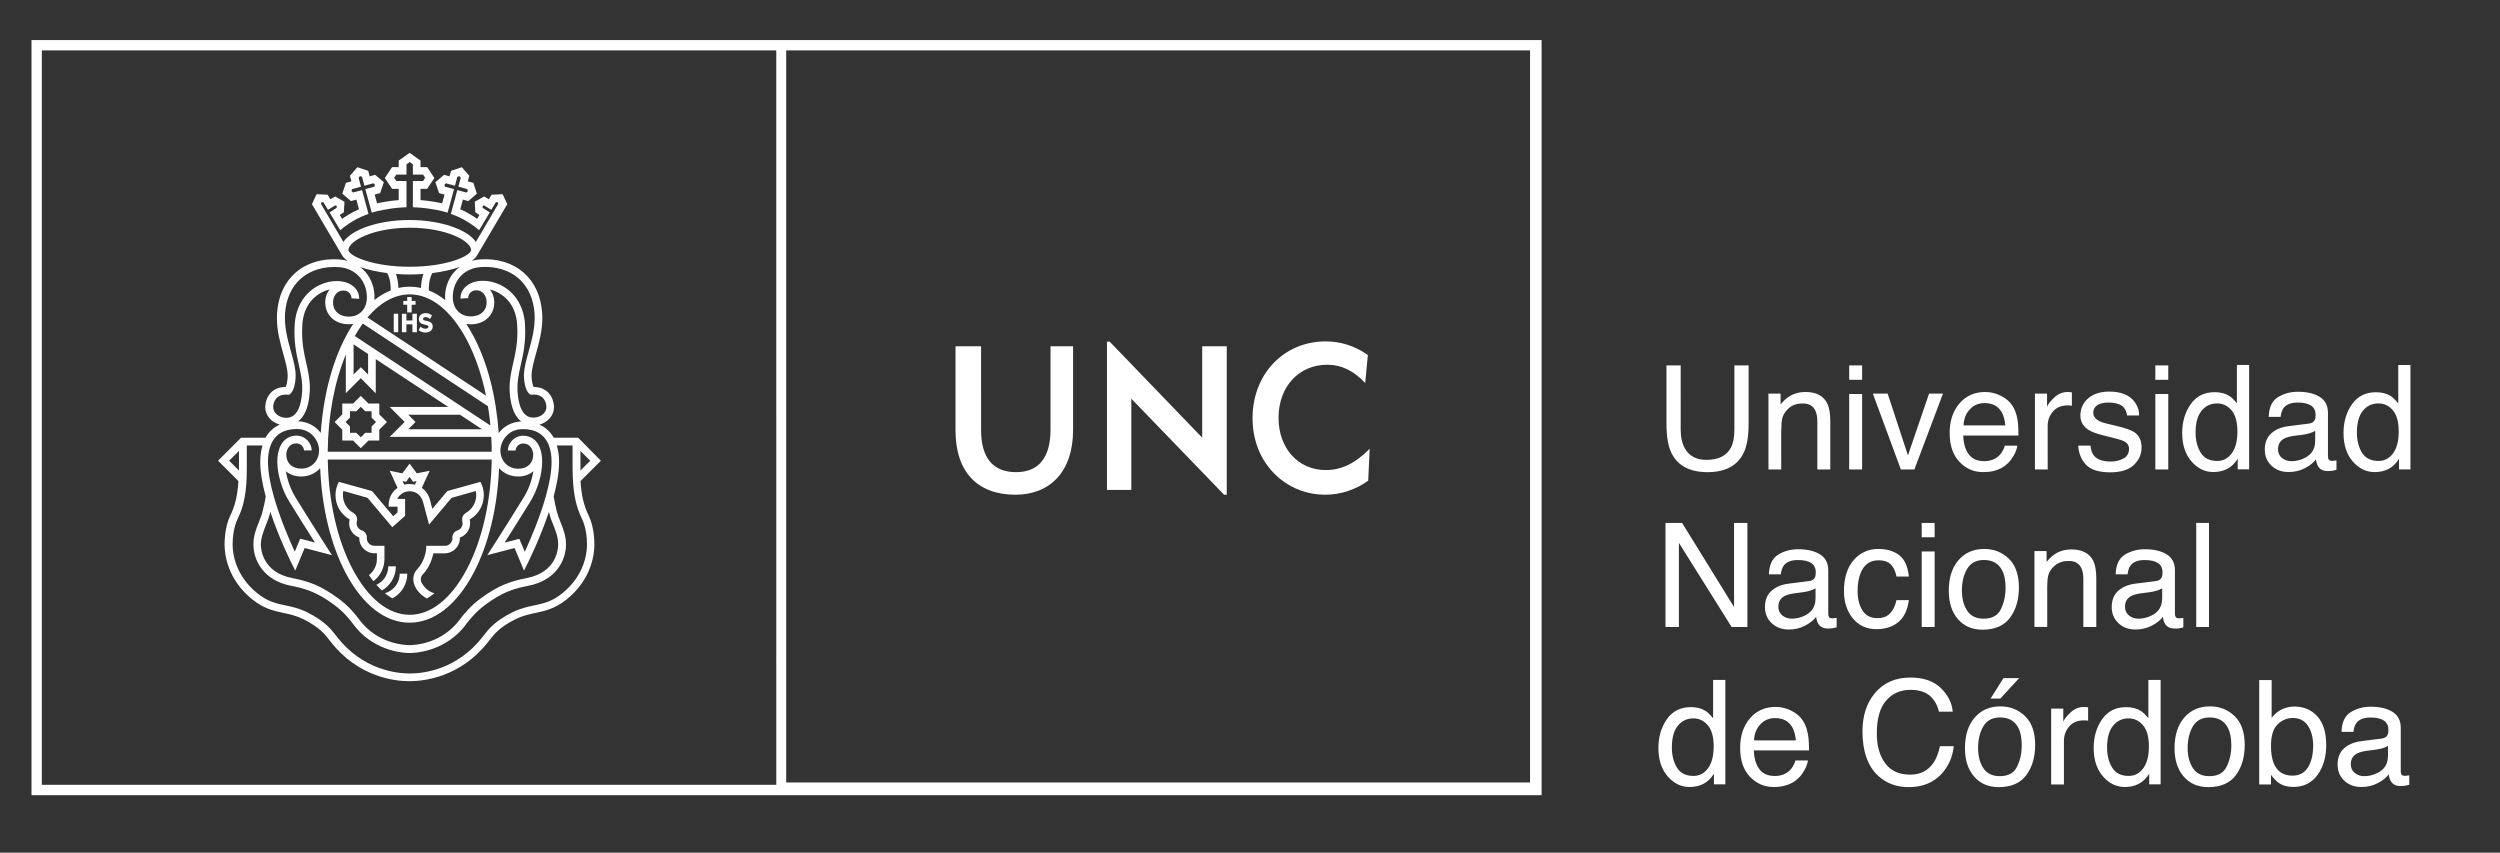 <?xml version="1.0" encoding="UTF-8" standalone="no"?>
<!-- Generator: Adobe Illustrator 24.0.1, SVG Export Plug-In . SVG Version: 6.00 Build 0)  -->

<svg
   version="1.1"
   id="Capa_1"
   x="0px"
   y="0px"
   viewBox="0 0 431 147"
   style="enable-background:new 0 0 431 147;"
   xml:space="preserve"
   sodipodi:docname="unc.svg"
   inkscape:version="1.1.2 (0a00cf5339, 2022-02-04)"
   xmlns:inkscape="http://www.inkscape.org/namespaces/inkscape"
   xmlns:sodipodi="http://sodipodi.sourceforge.net/DTD/sodipodi-0.dtd"
   xmlns="http://www.w3.org/2000/svg"
   xmlns:svg="http://www.w3.org/2000/svg"><rect x="0" y="0" width="431" height="147" fill="#333333" stroke="none"/><defs
   id="defs1239" /><sodipodi:namedview
   id="namedview1237"
   pagecolor="#ffffff"
   bordercolor="#666666"
   borderopacity="1.0"
   inkscape:pageshadow="2"
   inkscape:pageopacity="0.0"
   inkscape:pagecheckerboard="0"
   showgrid="false"
   showguides="true"
   inkscape:guide-bbox="true"
   inkscape:zoom="2.3735499"
   inkscape:cx="215.5"
   inkscape:cy="73.307918"
   inkscape:window-width="1920"
   inkscape:window-height="1131"
   inkscape:window-x="1200"
   inkscape:window-y="431"
   inkscape:window-maximized="1"
   inkscape:current-layer="Capa_1"><sodipodi:guide
     position="67.18,65.85"
     orientation="1,0"
     id="guide1321" /></sodipodi:namedview>
<style
   type="text/css"
   id="style1232">
	.st0{fill:#003764;}
</style>
<path
   class="st0"
   d="M346.53,106.49c1.02-1.37,1.53-3.12,1.53-5.22c0-2.18-0.58-3.83-1.73-4.95c-1.16-1.12-2.57-1.68-4.24-1.68  c-1.87,0-3.35,0.65-4.46,1.95c-1.11,1.3-1.66,3.05-1.66,5.25c0,2.05,0.52,3.68,1.58,4.9s2.47,1.82,4.25,1.82  C343.93,108.55,345.51,107.87,346.53,106.49z M339.13,105.27c-0.6-0.93-0.9-2.08-0.9-3.48c0-1.45,0.3-2.68,0.9-3.71  c0.6-1.02,1.57-1.54,2.89-1.54c1.49,0,2.55,0.6,3.16,1.81c0.39,0.76,0.58,1.76,0.58,2.98c0,1.35-0.27,2.58-0.8,3.68  c-0.53,1.1-1.52,1.65-2.96,1.65C340.69,106.66,339.73,106.2,339.13,105.27z M343.17,120.44h1.68l3.25-3.53h-2.71L343.17,120.44z   M355.42,96.87c0.33-0.11,0.76-0.16,1.28-0.16c1.02,0,1.73,0.41,2.12,1.22c0.24,0.49,0.35,1.13,0.35,1.93v8.23h2.23V99.7  c0-1.32-0.18-2.33-0.54-3.04c-0.65-1.29-1.9-1.94-3.76-1.94c-0.85,0-1.61,0.17-2.31,0.5c-0.69,0.33-1.35,0.89-1.96,1.65v-1.87h-2.09  v13.08h2.2v-6.84c0-0.85,0.05-1.51,0.16-1.97c0.11-0.46,0.35-0.9,0.71-1.34C354.29,97.41,354.82,97.05,355.42,96.87z M344.88,121.78  c-1.87,0-3.35,0.65-4.46,1.95c-1.11,1.3-1.66,3.05-1.66,5.25c0,2.05,0.52,3.68,1.58,4.9c1.05,1.22,2.47,1.82,4.25,1.82  c2.14,0,3.72-0.69,4.74-2.06c1.02-1.38,1.53-3.12,1.53-5.22c0-2.18-0.58-3.83-1.73-4.95C347.96,122.34,346.55,121.78,344.88,121.78z   M347.75,132.16c-0.53,1.1-1.52,1.65-2.96,1.65c-1.31,0-2.27-0.46-2.87-1.39c-0.6-0.93-0.9-2.09-0.9-3.48c0-1.45,0.3-2.68,0.9-3.71  c0.6-1.02,1.57-1.54,2.89-1.54c1.49,0,2.55,0.6,3.16,1.8c0.39,0.76,0.58,1.76,0.58,2.98C348.55,129.83,348.29,131.06,347.75,132.16z   M333.34,131.49c-0.92,1.37-2.26,2.06-4.02,2.06c-1.91,0-3.35-0.65-4.31-1.96c-0.96-1.3-1.45-3.01-1.45-5.1  c0-2.56,0.53-4.46,1.6-5.7c1.07-1.24,2.47-1.86,4.21-1.86c1.42,0,2.53,0.34,3.32,1.01c0.79,0.68,1.31,1.59,1.58,2.75h2.38  c-0.14-1.52-0.83-2.88-2.06-4.08c-1.24-1.2-2.98-1.8-5.23-1.8c-2.63,0-4.7,0.92-6.19,2.76c-1.38,1.69-2.08,3.86-2.08,6.51  c0,3.48,0.92,6.06,2.77,7.73c1.4,1.26,3.13,1.89,5.19,1.89c2.39,0,4.29-0.77,5.7-2.31c1.17-1.28,1.87-2.86,2.08-4.75h-2.38  C334.2,129.82,333.83,130.77,333.34,131.49z M413.46,62.94v6.61c-0.49-0.61-0.94-1.04-1.33-1.29c-0.67-0.42-1.51-0.64-2.51-0.64  c-1.8,0-3.18,0.7-4.15,2.09c-0.97,1.39-1.45,3.04-1.45,4.95c0,2.03,0.53,3.66,1.59,4.89c1.06,1.22,2.32,1.84,3.77,1.84  c0.9,0,1.7-0.18,2.4-0.54c0.7-0.36,1.3-0.94,1.81-1.75v1.83h1.97v-18H413.46z M412.56,78.16c-0.65,0.87-1.48,1.31-2.5,1.31  c-1.3,0-2.25-0.47-2.84-1.41c-0.59-0.94-0.89-2.11-0.89-3.51c0-1.64,0.34-2.88,1.03-3.73c0.68-0.85,1.58-1.27,2.68-1.27  c0.99,0,1.82,0.4,2.49,1.19c0.67,0.79,1.01,2.01,1.01,3.66C413.54,76.03,413.21,77.28,412.56,78.16z M327.26,107.26  c0.98-0.8,1.59-2.07,1.83-3.8h-2.14c-0.2,0.96-0.57,1.72-1.1,2.28c-0.53,0.56-1.25,0.83-2.16,0.83c-1.19,0-2.06-0.45-2.61-1.34  c-0.55-0.89-0.83-1.99-0.83-3.3c0-1.3,0.19-2.39,0.58-3.28c0.6-1.36,1.6-2.05,3-2.05c1.02,0,1.77,0.27,2.23,0.8  c0.46,0.53,0.76,1.2,0.89,2h2.14c-0.19-1.75-0.74-2.98-1.67-3.69c-0.92-0.71-2.12-1.07-3.59-1.07c-1.72,0-3.14,0.64-4.26,1.92  c-1.11,1.28-1.67,3.06-1.67,5.36c0,1.87,0.51,3.43,1.52,4.68c1.02,1.25,2.38,1.87,4.09,1.87  C325.04,108.46,326.29,108.06,327.26,107.26z M414.62,133.75c-0.3,0-0.5-0.07-0.59-0.21c-0.09-0.14-0.14-0.32-0.14-0.55v-7.53  c0-1.24-0.48-2.15-1.42-2.74c-0.96-0.59-2.2-0.88-3.74-0.88c-1.32,0-2.49,0.32-3.49,0.95c-1,0.63-1.52,1.76-1.56,3.38h2.05  c0.08-0.68,0.26-1.19,0.52-1.54c0.48-0.62,1.29-0.93,2.43-0.93c0.99,0,1.75,0.17,2.28,0.51c0.53,0.34,0.8,0.89,0.8,1.64  c0,0.37-0.05,0.65-0.15,0.85c-0.17,0.36-0.51,0.57-1.01,0.63l-3.5,0.44c-1.23,0.16-2.22,0.57-2.97,1.23  c-0.76,0.67-1.13,1.61-1.13,2.82c0,1.11,0.38,2.03,1.15,2.76c0.77,0.74,1.76,1.1,2.97,1.1c1.01,0,1.93-0.22,2.77-0.65  c0.84-0.43,1.48-0.94,1.93-1.53c0.07,0.52,0.2,0.92,0.38,1.21c0.34,0.54,0.89,0.8,1.65,0.8c0.31,0,0.55-0.01,0.73-0.04  s0.44-0.09,0.78-0.18v-1.62c-0.14,0.02-0.27,0.04-0.39,0.05C414.82,133.75,414.71,133.75,414.62,133.75z M411.68,130.36  c0,1.35-0.61,2.32-1.83,2.91c-0.72,0.36-1.47,0.54-2.24,0.54c-0.63,0-1.18-0.18-1.64-0.55c-0.46-0.37-0.69-0.86-0.69-1.5  c0-0.84,0.34-1.45,1.02-1.83c0.4-0.23,1-0.39,1.79-0.5l1.33-0.17c0.41-0.05,0.82-0.13,1.24-0.24c0.42-0.12,0.77-0.26,1.03-0.43  V130.36z M375.63,108.33c0.18-0.02,0.44-0.08,0.78-0.18v-1.62c-0.14,0.02-0.27,0.04-0.39,0.05c-0.12,0.01-0.23,0.02-0.33,0.02  c-0.3,0-0.5-0.07-0.59-0.21c-0.09-0.14-0.14-0.32-0.14-0.55v-7.53c0-1.24-0.48-2.15-1.43-2.74c-0.96-0.59-2.2-0.88-3.74-0.88  c-1.32,0-2.49,0.32-3.49,0.95c-1,0.63-1.52,1.76-1.56,3.38h2.05c0.08-0.68,0.26-1.19,0.52-1.54c0.48-0.62,1.29-0.93,2.43-0.93  c0.99,0,1.75,0.17,2.28,0.51c0.53,0.34,0.8,0.88,0.8,1.64c0,0.37-0.05,0.65-0.15,0.85c-0.17,0.36-0.51,0.57-1.01,0.63l-3.5,0.44  c-1.23,0.15-2.22,0.57-2.97,1.23c-0.76,0.67-1.13,1.61-1.13,2.82c0,1.11,0.38,2.03,1.15,2.76c0.77,0.74,1.76,1.1,2.97,1.1  c1.01,0,1.93-0.22,2.77-0.65c0.84-0.43,1.48-0.94,1.93-1.53c0.07,0.52,0.2,0.92,0.38,1.21c0.34,0.54,0.89,0.8,1.65,0.8  C375.2,108.37,375.45,108.35,375.63,108.33z M372.75,103.21c0,1.35-0.61,2.32-1.83,2.91c-0.72,0.36-1.47,0.54-2.24,0.54  c-0.63,0-1.18-0.18-1.64-0.55c-0.46-0.37-0.69-0.87-0.69-1.5c0-0.84,0.34-1.45,1.02-1.83c0.4-0.23,1-0.39,1.79-0.5l1.33-0.17  c0.4-0.05,0.82-0.13,1.24-0.25c0.42-0.12,0.77-0.26,1.03-0.43V103.21z M378.63,90.15v17.94h2.2V90.15H378.63z M315.92,106.6  c-0.3,0-0.5-0.07-0.59-0.21c-0.09-0.14-0.14-0.32-0.14-0.55v-7.53c0-1.24-0.48-2.15-1.43-2.74c-0.96-0.59-2.2-0.88-3.74-0.88  c-1.32,0-2.49,0.32-3.49,0.95c-1,0.63-1.52,1.76-1.57,3.38h2.05c0.08-0.68,0.26-1.19,0.52-1.54c0.48-0.62,1.29-0.93,2.43-0.93  c0.99,0,1.75,0.17,2.28,0.51c0.53,0.34,0.8,0.88,0.8,1.64c0,0.37-0.05,0.65-0.15,0.85c-0.17,0.36-0.51,0.57-1.01,0.63l-3.5,0.44  c-1.23,0.15-2.22,0.57-2.97,1.23c-0.76,0.67-1.13,1.61-1.13,2.82c0,1.11,0.38,2.03,1.15,2.76s1.76,1.1,2.97,1.1  c1.01,0,1.93-0.22,2.77-0.65c0.84-0.43,1.48-0.94,1.93-1.53c0.07,0.52,0.2,0.92,0.38,1.21c0.34,0.54,0.89,0.8,1.65,0.8  c0.31,0,0.55-0.01,0.73-0.04c0.18-0.02,0.44-0.08,0.78-0.18v-1.62c-0.14,0.02-0.27,0.04-0.39,0.05  C316.13,106.59,316.02,106.6,315.92,106.6z M312.99,103.21c0,1.35-0.61,2.32-1.83,2.91c-0.72,0.36-1.47,0.54-2.24,0.54  c-0.63,0-1.18-0.18-1.64-0.55c-0.46-0.37-0.69-0.87-0.69-1.5c0-0.84,0.34-1.45,1.02-1.83c0.4-0.23,1-0.39,1.79-0.5l1.33-0.17  c0.4-0.05,0.82-0.13,1.24-0.25c0.42-0.12,0.77-0.26,1.03-0.43V103.21z M381.01,121.78c-1.87,0-3.35,0.65-4.46,1.95  c-1.11,1.3-1.66,3.05-1.66,5.25c0,2.05,0.52,3.68,1.58,4.9s2.47,1.82,4.25,1.82c2.14,0,3.72-0.69,4.74-2.06  c1.02-1.38,1.53-3.12,1.53-5.22c0-2.18-0.58-3.83-1.73-4.95C384.09,122.34,382.68,121.78,381.01,121.78z M383.88,132.16  c-0.53,1.1-1.52,1.65-2.96,1.65c-1.31,0-2.27-0.46-2.87-1.39c-0.6-0.93-0.9-2.09-0.9-3.48c0-1.45,0.3-2.68,0.9-3.71  c0.6-1.02,1.57-1.54,2.89-1.54c1.49,0,2.55,0.6,3.16,1.8c0.39,0.76,0.58,1.76,0.58,2.98C384.69,129.83,384.42,131.06,383.88,132.16z   M370.39,123.84c-0.49-0.61-0.94-1.04-1.33-1.29c-0.67-0.42-1.51-0.64-2.51-0.64c-1.8,0-3.18,0.7-4.15,2.09  c-0.97,1.4-1.45,3.04-1.45,4.95c0,2.03,0.53,3.66,1.59,4.89c1.06,1.22,2.32,1.84,3.77,1.84c0.9,0,1.7-0.18,2.4-0.54  c0.7-0.36,1.3-0.94,1.81-1.75v1.83h1.97v-18h-2.11V123.84z M369.49,132.46c-0.65,0.87-1.48,1.31-2.5,1.31  c-1.3,0-2.25-0.47-2.84-1.41c-0.59-0.94-0.89-2.11-0.89-3.51c0-1.64,0.34-2.88,1.03-3.73c0.68-0.84,1.58-1.27,2.68-1.27  c0.99,0,1.82,0.4,2.49,1.19c0.67,0.79,1.01,2.01,1.01,3.66C370.47,130.33,370.14,131.58,369.49,132.46z M402.07,79.45  c-0.3,0-0.5-0.07-0.59-0.21c-0.09-0.14-0.14-0.32-0.14-0.55v-7.53c0-1.24-0.48-2.15-1.42-2.74c-0.96-0.59-2.21-0.88-3.74-0.88  c-1.32,0-2.49,0.32-3.49,0.95c-1,0.63-1.52,1.76-1.56,3.38h2.05c0.08-0.68,0.26-1.19,0.52-1.54c0.48-0.62,1.29-0.93,2.43-0.93  c0.99,0,1.75,0.17,2.28,0.51c0.53,0.34,0.8,0.88,0.8,1.64c0,0.37-0.05,0.65-0.15,0.85c-0.17,0.36-0.51,0.57-1.01,0.63l-3.5,0.44  c-1.23,0.15-2.22,0.57-2.97,1.23c-0.76,0.67-1.13,1.61-1.13,2.82c0,1.11,0.38,2.03,1.15,2.76c0.77,0.74,1.76,1.1,2.97,1.1  c1.01,0,1.93-0.22,2.77-0.65c0.84-0.43,1.48-0.94,1.93-1.53c0.07,0.52,0.2,0.92,0.38,1.21c0.34,0.54,0.89,0.8,1.65,0.8  c0.31,0,0.55-0.01,0.73-0.04c0.18-0.02,0.44-0.08,0.78-0.18v-1.62c-0.14,0.02-0.27,0.04-0.39,0.05  C402.28,79.44,402.17,79.45,402.07,79.45z M399.13,76.06c0,1.35-0.61,2.32-1.83,2.91c-0.72,0.36-1.47,0.54-2.24,0.54  c-0.63,0-1.18-0.18-1.64-0.55c-0.46-0.37-0.69-0.87-0.69-1.5c0-0.84,0.34-1.45,1.02-1.83c0.4-0.23,1-0.39,1.79-0.5l1.33-0.17  c0.41-0.05,0.82-0.13,1.24-0.25c0.42-0.12,0.77-0.26,1.03-0.43V76.06z M359.28,121.88c-0.87,0-1.64,0.31-2.31,0.94  c-0.67,0.63-1.09,1.16-1.26,1.6v-2.26h-2.09v13.08h2.2v-7.52c0-0.93,0.3-1.75,0.89-2.46c0.6-0.71,1.45-1.07,2.56-1.07  c0.13,0,0.25,0,0.36,0.01c0.11,0.01,0.23,0.03,0.36,0.05v-2.31c-0.24-0.02-0.4-0.04-0.5-0.05  C359.39,121.88,359.32,121.88,359.28,121.88z M385.65,69.54c-0.49-0.61-0.94-1.04-1.33-1.29c-0.67-0.42-1.51-0.64-2.51-0.64  c-1.8,0-3.18,0.7-4.15,2.09c-0.97,1.39-1.45,3.04-1.45,4.95c0,2.03,0.53,3.66,1.59,4.89c1.06,1.22,2.32,1.84,3.77,1.84  c0.9,0,1.7-0.18,2.4-0.54c0.7-0.36,1.3-0.94,1.81-1.75v1.83h1.97v-18h-2.11V69.54z M384.75,78.16c-0.65,0.87-1.48,1.31-2.5,1.31  c-1.3,0-2.25-0.47-2.84-1.41c-0.59-0.94-0.89-2.11-0.89-3.51c0-1.64,0.34-2.88,1.03-3.73c0.68-0.85,1.58-1.27,2.68-1.27  c0.99,0,1.82,0.4,2.49,1.19c0.67,0.79,1.01,2.01,1.01,3.66C385.73,76.03,385.4,77.28,384.75,78.16z M395.54,121.81  c-0.78,0-1.51,0.17-2.18,0.5c-0.67,0.33-1.25,0.81-1.73,1.44v-6.51h-2.14v18h2.03v-1.66c0.47,0.63,0.9,1.08,1.31,1.37  c0.69,0.48,1.53,0.72,2.52,0.72c1.78,0,3.17-0.68,4.18-2.05c1-1.37,1.51-3.09,1.51-5.16c0-2.18-0.51-3.83-1.52-4.95  C398.5,122.37,397.18,121.81,395.54,121.81z M397.89,132.3c-0.59,0.95-1.48,1.42-2.67,1.42c-1.58,0-2.66-0.72-3.24-2.16  c-0.31-0.77-0.46-1.76-0.46-3c0-1.7,0.38-2.93,1.13-3.67c0.75-0.74,1.63-1.11,2.64-1.11c1.15,0,2.02,0.45,2.61,1.36  c0.59,0.91,0.89,2.05,0.89,3.42C398.78,130.11,398.48,131.36,397.89,132.3z M301.26,90.15h-2.31v14.5l-8.96-14.5h-2.86v17.94h2.31  V93.58l9.09,14.51h2.72V90.15z M341.9,81.39c0.66,0,1.26-0.06,1.78-0.19c0.98-0.23,1.8-0.67,2.46-1.32c0.4-0.37,0.75-0.86,1.08-1.45  c0.32-0.59,0.51-1.12,0.57-1.6h-2.16c-0.16,0.58-0.43,1.09-0.81,1.53c-0.68,0.76-1.59,1.14-2.73,1.14c-1.22,0-2.12-0.4-2.7-1.21  c-0.58-0.8-0.89-1.87-0.93-3.2h9.52c0-1.32-0.06-2.28-0.19-2.88c-0.15-0.88-0.44-1.64-0.87-2.3c-0.45-0.69-1.11-1.25-1.98-1.68  c-0.87-0.43-1.76-0.65-2.68-0.65c-1.83,0-3.31,0.65-4.44,1.96c-1.13,1.31-1.7,3.01-1.7,5.11c0,2.13,0.56,3.79,1.69,4.97  C338.91,80.8,340.28,81.39,341.9,81.39z M339.59,70.58c0.68-0.72,1.52-1.09,2.52-1.09c1.4,0,2.39,0.53,2.99,1.58  c0.32,0.57,0.53,1.32,0.62,2.27h-7.2C338.55,72.23,338.91,71.31,339.59,70.58z M353.02,73.42c0-0.93,0.3-1.75,0.89-2.46  c0.6-0.71,1.45-1.07,2.56-1.07c0.13,0,0.25,0,0.36,0.01c0.11,0.01,0.23,0.03,0.36,0.05v-2.31c-0.24-0.02-0.4-0.04-0.5-0.05  c-0.1-0.01-0.17-0.01-0.21-0.01c-0.87,0-1.64,0.31-2.31,0.94c-0.67,0.63-1.09,1.16-1.26,1.6v-2.26h-2.09v13.08h2.2V73.42z   M333.53,90.15h-2.23v2.48h2.23V90.15z M330.04,80.94l4.93-13.08h-2.4l-3.64,10.65l-3.5-10.65h-2.55l4.83,13.08H330.04z M373.81,63  h-2.23v2.48h2.23V63z M373.81,67.92h-2.23v13.02h2.23V67.92z M295.35,123.84c-0.49-0.61-0.94-1.04-1.33-1.29  c-0.67-0.42-1.51-0.64-2.51-0.64c-1.8,0-3.18,0.7-4.15,2.09c-0.97,1.4-1.45,3.04-1.45,4.95c0,2.03,0.53,3.66,1.59,4.89  c1.06,1.22,2.32,1.84,3.77,1.84c0.9,0,1.7-0.18,2.4-0.54c0.7-0.36,1.3-0.94,1.81-1.75v1.83h1.97v-18h-2.11V123.84z M294.46,132.46  c-0.65,0.87-1.48,1.31-2.5,1.31c-1.3,0-2.25-0.47-2.84-1.41c-0.59-0.94-0.89-2.11-0.89-3.51c0-1.64,0.34-2.88,1.03-3.73  c0.68-0.84,1.58-1.27,2.68-1.27c0.99,0,1.82,0.4,2.49,1.19c0.67,0.79,1.01,2.01,1.01,3.66  C295.43,130.33,295.11,131.58,294.46,132.46z M366.09,79.04c-0.63,0.35-1.36,0.53-2.19,0.53c-1.4,0-2.38-0.35-2.94-1.06  c-0.31-0.39-0.49-0.95-0.56-1.69h-2.11c0.06,1.3,0.5,2.4,1.32,3.28c0.82,0.88,2.21,1.33,4.18,1.33c1.83,0,3.19-0.42,4.08-1.27  c0.89-0.85,1.34-1.85,1.34-3.02c0-1.21-0.43-2.09-1.28-2.65c-0.55-0.36-1.63-0.73-3.24-1.11l-1.48-0.35  c-0.65-0.15-1.14-0.33-1.47-0.54c-0.58-0.34-0.86-0.8-0.86-1.36c0-0.52,0.22-0.94,0.66-1.25s1.08-0.48,1.93-0.48  c1.28,0,2.17,0.29,2.69,0.87c0.32,0.41,0.5,0.86,0.54,1.35h2.08c0.02-0.85-0.25-1.64-0.8-2.37c-0.88-1.16-2.32-1.74-4.32-1.74  c-1.53,0-2.74,0.38-3.64,1.15c-0.9,0.77-1.36,1.77-1.36,3c0,1.05,0.48,1.87,1.44,2.47c0.54,0.34,1.37,0.65,2.51,0.93l1.77,0.44  c0.95,0.24,1.59,0.44,1.91,0.62c0.5,0.29,0.76,0.72,0.76,1.28C367.03,78.14,366.72,78.69,366.09,79.04z M311.67,126.51  c-0.15-0.88-0.44-1.64-0.87-2.3c-0.45-0.69-1.11-1.25-1.98-1.69c-0.87-0.43-1.76-0.65-2.68-0.65c-1.83,0-3.31,0.65-4.44,1.96  c-1.13,1.31-1.7,3.01-1.7,5.11c0,2.13,0.56,3.79,1.69,4.97c1.12,1.18,2.5,1.77,4.11,1.77c0.66,0,1.26-0.07,1.78-0.2  c0.98-0.23,1.8-0.67,2.46-1.32c0.4-0.37,0.75-0.86,1.08-1.45c0.32-0.59,0.51-1.12,0.57-1.6h-2.16c-0.16,0.58-0.43,1.09-0.81,1.53  c-0.68,0.76-1.59,1.14-2.73,1.14c-1.22,0-2.12-0.4-2.7-1.21c-0.58-0.8-0.89-1.87-0.93-3.2h9.52  C311.87,128.07,311.8,127.11,311.67,126.51z M302.4,127.64c0.04-1.12,0.4-2.04,1.08-2.76c0.68-0.72,1.52-1.08,2.52-1.08  c1.4,0,2.39,0.53,2.99,1.58c0.32,0.57,0.53,1.32,0.62,2.27H302.4z M307.1,74.1c0-0.85,0.05-1.51,0.16-1.97  c0.11-0.46,0.35-0.9,0.71-1.34c0.46-0.54,0.98-0.89,1.59-1.07c0.33-0.11,0.76-0.16,1.28-0.16c1.02,0,1.73,0.41,2.12,1.22  c0.24,0.49,0.35,1.13,0.35,1.93v8.23h2.23v-8.38c0-1.32-0.18-2.33-0.54-3.04c-0.65-1.29-1.9-1.94-3.76-1.94  c-0.85,0-1.61,0.17-2.31,0.5c-0.69,0.33-1.35,0.89-1.96,1.65v-1.87h-2.09v13.08h2.2V74.1z M321.03,67.92h-2.23v13.02h2.23V67.92z   M321.03,63h-2.23v2.48h2.23V63z M294.38,81.4c3.03,0,5.1-1.08,6.19-3.25c0.6-1.19,0.89-2.88,0.89-5.09V63h-2.45v11.08  c0,1.29-0.2,2.32-0.6,3.09c-0.75,1.41-2.15,2.11-4.23,2.11c-1.73,0-2.96-0.65-3.69-1.95c-0.49-0.86-0.74-1.94-0.74-3.25V63h-2.45  v10.07c0,2.21,0.3,3.9,0.89,5.09C289.29,80.32,291.35,81.4,294.38,81.4z M331.3,108.09h2.23V95.07h-2.23V108.09z M207.26,75.45  L191.3,58.89h-0.46v25.58h4.2V68.73l15.99,16.56h0.46V59.7h-4.23V75.45z M181.11,74.05c0,4.87-2.06,7.35-5.95,7.35  c-3.95,0-6.02-2.45-6.02-7.25V59.7h-4.41v14.49c0,7.25,3.85,11.1,10.33,11.1c5.92,0,9.94-3.92,9.94-11.17V59.7h-3.89V74.05z   M220.42,72.05c0-5.46,3.57-9.17,8.4-9.17c2.45,0,4.58,1.05,6.54,3.15l0.46-4.83c-2.28-1.58-4.66-2.34-7.28-2.34  c-7.18,0-12.6,5.6-12.6,13.23c0,4.34,1.75,8.05,4.79,10.5c2.17,1.75,4.87,2.7,7.7,2.7c2.69,0,5.25-0.84,7.45-2.42l0.25-5.5  c-2.41,2.45-4.79,3.67-7.56,3.67C223.81,81.05,220.42,77.27,220.42,72.05z M70.2,53.87h0.77c0,0,0-1.21,0-1.33c0.11,0,0.67,0,0.67,0  v-0.66c0,0-0.56,0-0.67,0c0-0.11,0-0.67,0-0.67H70.2c0,0,0,0.55,0,0.67c-0.11,0-0.67,0-0.67,0v0.66c0,0,0.56,0,0.67,0  C70.2,52.67,70.2,53.87,70.2,53.87z M67.88,57.27h0.77v-3.18h-0.77V57.27z M74.29,55.61c-0.1-0.08-0.19-0.15-0.42-0.21l-0.54-0.12  c-0.15-0.04-0.2-0.07-0.25-0.1l-0.04-0.02c-0.08-0.04-0.11-0.1-0.11-0.18c0-0.1,0.04-0.17,0.12-0.22c0.09-0.06,0.21-0.09,0.36-0.09  c0.25,0,0.51,0.15,0.65,0.28L74.13,55l0.35-0.61l-0.05-0.04c-0.23-0.17-0.58-0.37-0.97-0.37c-0.4,0-0.72,0.1-0.93,0.29  c-0.21,0.19-0.32,0.44-0.32,0.73c0,0.32,0.11,0.56,0.34,0.71c0.14,0.09,0.27,0.17,0.59,0.24l0.33,0.07c0.14,0.03,0.19,0.06,0.25,0.1  l0.05,0.03c0.07,0.04,0.1,0.1,0.1,0.18c0,0.14-0.07,0.23-0.23,0.29c-0.09,0.03-0.21,0.05-0.35,0.05c-0.28,0-0.61-0.19-0.7-0.3  l-0.06-0.07l-0.35,0.6l0.04,0.04c0.22,0.18,0.59,0.39,1.09,0.39c0.41,0,0.73-0.1,0.95-0.29c0.23-0.2,0.34-0.45,0.34-0.74  c0-0.29-0.1-0.52-0.3-0.67L74.29,55.61z M71.1,55.25h-1.04c0-0.12,0-1.16,0-1.16h-0.77v3.18h0.77c0,0,0-1.24,0-1.36h1.04  c0,0.12,0,1.36,0,1.36h0.77v-3.18H71.1C71.1,54.08,71.1,55.13,71.1,55.25z M65.39,69.57c0,0-1.5,0-1.87,0  c-0.26-0.26-1.32-1.32-1.32-1.32s-1.06,1.06-1.32,1.32c-0.37,0-1.87,0-1.87,0s0,1.5,0,1.87c-0.26,0.26-1.32,1.32-1.32,1.32  s1.06,1.06,1.32,1.32c0,0.36,0,1.87,0,1.87s1.5,0,1.87,0c0.26,0.26,1.32,1.32,1.32,1.32s1.06-1.06,1.32-1.32c0.37,0,1.87,0,1.87,0  s0-1.5,0-1.87c0.26-0.26,1.32-1.32,1.32-1.32s-1.06-1.06-1.32-1.32C65.39,71.07,65.39,69.57,65.39,69.57z M64.06,73.53  c0,0,0,0.69,0,1.09c-0.4,0-1.09,0-1.09,0s-0.48,0.48-0.77,0.77c-0.28-0.29-0.77-0.77-0.77-0.77s-0.69,0-1.09,0c0-0.4,0-1.09,0-1.09  s-0.49-0.49-0.77-0.77c0.29-0.29,0.77-0.77,0.77-0.77s0-0.69,0-1.09c0.4,0,1.09,0,1.09,0s0.49-0.48,0.77-0.77  c0.29,0.29,0.77,0.77,0.77,0.77s0.69,0,1.09,0c0,0.4,0,1.09,0,1.09s0.49,0.49,0.77,0.77C64.55,73.04,64.06,73.53,64.06,73.53z   M66.36,102.27c0.03,0.02,0.05,0.04,0.08,0.07c0.41,0.32,0.81,0.6,1.21,0.82c1.53-0.81,2.57-2.41,2.57-4.26h-1.31  C68.92,100.5,67.84,101.85,66.36,102.27z M68.25,97.63h-1.31c0,1.42-0.84,2.64-2.05,3.19c0.31,0.36,0.63,0.69,0.95,0.98  C67.28,100.97,68.25,99.42,68.25,97.63z M99.68,75.47h-4.21c-0.58-1.03-1.41-1.8-2.47-2.27c1.48-0.4,2.51-1.6,2.51-3.01  c0-0.06,0-0.13-0.01-0.19c-0.1-1.54-1.09-3.28-3.51-3.29c-0.11-0.24-0.28-0.72-0.34-1.62c-0.01-0.1-0.01-0.2-0.01-0.3  c0-1.09,0.36-2.37,0.77-3.84c0.51-1.84,1.09-3.9,1.09-6.13c0-0.27-0.01-0.54-0.03-0.82c-0.19-2.91-1.29-5.33-3.18-6.99  c-1.91-1.67-4.56-2.49-7.47-2.29c-0.52,0.03-1.02,0.12-1.49,0.25c0.46-0.33,0.81-0.7,1.01-1.09l5.12-8.69l-0.81-1.71l-1.9,0.09  c0,0-0.33,0.54-0.47,0.78c-0.24-0.14-0.81-0.48-0.81-0.48l-1.62,0.91l0.1,1.82c0,0,0.5,0.32,0.71,0.46  c-0.17,0.28-0.22,0.37-0.4,0.67c-0.62-0.44-1.65-1.11-2.91-1.65c0.14-0.53,0.29-1.09,0.45-1.67c0.3,0.08,0.94,0.26,0.94,0.26  l1.48-1.29l-0.62-1.86c0,0-0.65-0.18-0.95-0.26c0.08-0.3,0.26-0.95,0.26-0.95l-1.29-1.48l-1.86,0.62c0,0-0.18,0.65-0.26,0.95  c-0.3-0.08-0.94-0.26-0.94-0.26l-1.5,1.28l0.64,1.87c0,0,0.64,0.18,0.94,0.26c-0.15,0.54-0.27,0.98-0.41,1.51  c-0.76-0.17-2.13-0.44-3.73-0.56v-1.94c0.39,0,1.14,0,1.14,0l1.25-1.87l-1.25-1.88c0,0-0.75,0-1.14,0c0-0.39,0-1.12,0-1.12  l-1.88-1.34l-1.88,1.34c0,0,0,0.74,0,1.12c-0.39,0-1.14,0-1.14,0l-1.25,1.88l1.25,1.87c0,0,0.75,0,1.14,0v1.94  c-1.59,0.12-2.96,0.39-3.73,0.56c-0.14-0.52-0.27-0.97-0.41-1.51c0.3-0.08,0.94-0.26,0.94-0.26l0.64-1.87l-1.5-1.28  c0,0-0.64,0.18-0.94,0.26c-0.08-0.3-0.26-0.95-0.26-0.95l-1.86-0.62l-1.29,1.48c0,0,0.18,0.65,0.26,0.95  c-0.3,0.08-0.95,0.26-0.95,0.26l-0.62,1.86l1.48,1.29c0,0,0.64-0.18,0.94-0.26c0.16,0.58,0.31,1.14,0.45,1.67  c-1.25,0.54-2.29,1.21-2.91,1.65c-0.18-0.3-0.23-0.39-0.4-0.67c0.21-0.13,0.71-0.46,0.71-0.46l0.1-1.82l-1.62-0.91  c0,0-0.57,0.34-0.81,0.48c-0.14-0.24-0.47-0.78-0.47-0.78l-1.9-0.09l-0.81,1.71l5.11,8.67c0.2,0.4,0.55,0.77,1.02,1.11  c-0.47-0.13-0.97-0.22-1.49-0.25c-2.91-0.19-5.56,0.62-7.47,2.29c-1.89,1.66-2.99,4.07-3.18,6.99c-0.02,0.27-0.03,0.55-0.03,0.82  c0,2.23,0.58,4.29,1.09,6.13c0.41,1.47,0.77,2.75,0.77,3.84c0,0.1,0,0.2-0.01,0.3c-0.06,0.9-0.23,1.39-0.34,1.62  c-2.42,0.01-3.4,1.75-3.51,3.29c-0.01,0.06-0.01,0.13-0.01,0.19c0,1.41,1.03,2.61,2.51,3.01c-1.06,0.47-1.89,1.24-2.47,2.27h-4.21  l-3.96,3.96l3.51,3.51c-0.15,2.49-0.58,4.27-1.4,5.94c-0.92,1.88-0.99,4.27-0.99,4.96c0,1.71,0.47,6.05,4.81,9.52  c2.01,1.61,3.71,1.96,5.34,2.31c1.14,0.24,2.21,0.47,3.46,1.09c2.76,1.38,3.72,2.63,4.49,3.63l0.15,0.19  c4.8,6.19,11.14,6.86,13.63,6.86c2.49,0,8.83-0.67,13.63-6.86l0.15-0.19c0.77-1,1.73-2.26,4.49-3.63c1.25-0.62,2.33-0.85,3.46-1.09  c1.64-0.35,3.33-0.71,5.34-2.31c4.34-3.47,4.81-7.82,4.81-9.52c0-0.69-0.07-3.08-0.99-4.96c-0.82-1.68-1.25-3.45-1.4-5.94l3.51-3.51  L99.68,75.47z M94.32,76.13c0.06,0.1,0.11,0.2,0.16,0.3c0.05,0.12,0.11,0.24,0.15,0.36c0.35,0.91,0.46,1.93,0.46,2.88  c0,1.72-0.4,3.76-0.97,5.82c-1.07,3.81-2.74,7.67-3.65,9.64c-0.35-0.84-0.94-2.24-0.94-2.24s-1.56,0.41-2.54,0.66  c0.99-1.55,2.65-4.18,4.45-7.1c1.18-1.92,2.03-4.6,2.03-6.88c0-0.92-0.14-1.77-0.45-2.48c-0.07-0.17-0.15-0.34-0.25-0.5  c0,0,0-0.01,0-0.01l0,0c-0.51-0.84-1.39-1.46-2.57-1.46c-1.59,0-2.65,1.32-2.65,2.55h1.33c0-0.04,0-0.08,0.01-0.12  c0.07-0.5,0.52-1.09,1.31-1.09c0.59,0,1.01,0.26,1.28,0.61c0.07,0.09,0.13,0.17,0.18,0.27c0.04,0.07,0.07,0.14,0.1,0.21  c0.12,0.28,0.17,0.57,0.17,0.82c0,1.48-1.01,2.44-2.57,2.44c-1.79,0-3.09-1.33-3.09-3.17c0-1.48,1.22-3.66,3.84-3.66  C92.34,73.96,93.61,74.88,94.32,76.13z M56.5,77.89c0.05-6.17,1.15-12.01,3.12-16.78v6.67c0,0,2.04-2.04,2.58-2.58  c0.54,0.54,2.58,2.6,2.58,2.6v-5.89l12.51,8.25h-10.1c0,0,2.04,2.04,2.57,2.58c-0.53,0.54-2.57,2.58-2.57,2.58l17.5,0  c0.05,0.85,0.08,1.7,0.08,2.56H56.5z M84.77,79.22c-0.11,7.13-1.61,13.79-4.25,18.84c-2.68,5.11-6.19,7.93-9.88,7.93  c-3.69,0-7.2-2.82-9.88-7.93c-2.64-5.05-4.14-11.71-4.25-18.84H84.77z M52.8,62.6c-0.36-1.58-0.72-3.21-0.72-5.35  c0-0.41,0.01-0.84,0.04-1.29c0.24-3.56,2.32-5.07,3.54-5.65c0.38-0.18,0.77-0.31,1.16-0.41c-0.42,0.54-0.7,1.23-0.74,1.92  c-0.01,0.1-0.01,0.2-0.01,0.3c0,2.09,1.49,3.63,3.71,3.77c0.38,0.03,0.75,0.01,1.11-0.05c-0.45,0.69-0.89,1.43-1.3,2.22  c-2.38,4.54-3.86,10.32-4.29,16.57c-0.85-1.11-2.18-1.93-3.88-2c0.94-0.73,1.79-2.17,1.97-4.97c0.02-0.26,0.03-0.52,0.03-0.78  C53.42,65.35,53.11,64.01,52.8,62.6z M76.74,51.64c0,0.03,0.01,0.06,0.01,0.09c-0.91-0.72-1.85-1.28-2.82-1.66  c-0.02-0.62,0.01-1.9,0.6-2.99c1.73-0.22,3.35-0.57,4.68-1.05c-0.31,0.24-0.61,0.52-0.87,0.82C77.2,48.13,76.62,49.88,76.74,51.64z   M70.64,45.99c-6.21,0-10.25-1.76-10.55-2.78c0,0,0,0,0,0c-0.01-0.04-0.02-0.08-0.02-0.11c0-1.53,4.21-3.84,10.57-3.84  c6.35,0,10.57,2.31,10.57,3.84C81.2,44.09,77.09,45.99,70.64,45.99z M73,47.23c-0.32,0.89-0.4,1.77-0.42,2.42  c-0.64-0.15-1.29-0.22-1.95-0.22c-0.66,0-1.31,0.07-1.95,0.22c-0.01-0.64-0.1-1.53-0.42-2.42c0.79,0.06,1.58,0.09,2.37,0.09  C71.42,47.32,72.22,47.29,73,47.23z M66.76,47.08c0.58,1.09,0.62,2.37,0.6,2.99c-0.97,0.39-1.92,0.94-2.82,1.66  c0-0.03,0.01-0.06,0.01-0.09c0.12-1.76-0.46-3.51-1.59-4.8c-0.27-0.3-0.56-0.58-0.87-0.82C63.4,46.51,65.03,46.86,66.76,47.08z   M70.64,50.75c3.69,0,7.2,2.82,9.88,7.93c1.44,2.76,2.54,6,3.27,9.53L63.36,54.73C65.55,52.14,68.05,50.75,70.64,50.75z   M84.12,70.03c0.18,1.09,0.32,2.2,0.43,3.33L61.17,57.93c0.44-0.78,0.9-1.5,1.38-2.15L84.12,70.03z M70.39,71.5  c2.05,0,7.62,0,8.92,0L83.1,74c-3.67,0-10.8,0-12.71,0c0.38-0.38,1.25-1.25,1.25-1.25S70.77,71.87,70.39,71.5z M63.46,61.03v3.54  c-0.38-0.38-1.25-1.26-1.25-1.26s-0.88,0.87-1.25,1.25v-5.19L63.46,61.03z M81.69,58.07c-0.41-0.79-0.85-1.53-1.3-2.22  c0.36,0.06,0.73,0.08,1.12,0.05c2.22-0.15,3.7-1.68,3.7-3.77c0-0.1,0-0.2-0.01-0.3c-0.04-0.69-0.32-1.38-0.74-1.92  c0.39,0.09,0.78,0.23,1.16,0.41c1.22,0.58,3.31,2.08,3.54,5.65c0.03,0.45,0.04,0.88,0.04,1.29c0,2.14-0.37,3.77-0.73,5.35  c-0.32,1.41-0.62,2.75-0.62,4.3c0,0.25,0.01,0.51,0.03,0.78c0.19,2.8,1.04,4.24,1.97,4.97c-1.7,0.07-3.03,0.89-3.88,2  C85.55,68.39,84.07,62.61,81.69,58.07z M82.91,46.04c2.56-0.17,4.87,0.53,6.51,1.97c1.62,1.42,2.57,3.52,2.74,6.07  c0.15,2.31-0.47,4.54-1.02,6.5c-0.46,1.65-0.89,3.21-0.8,4.58c0.13,1.96,0.73,2.59,0.92,2.73l0.2,0.16l0.26-0.02  c2.1-0.14,2.43,1.38,2.48,2.04c0.06,1-0.85,1.84-2.08,1.92c-2.14,0.14-2.75-2.33-2.89-4.42c-0.11-1.69,0.2-3.08,0.56-4.7  c0.43-1.89,0.91-4.03,0.71-7.02c-0.2-3.1-1.77-5.56-4.3-6.76c-1.98-0.94-4.22-0.91-5.59,0.07l0.01,0.01  c-0.77,0.5-1.23,1.35-1.23,2.17c0,0.05,0,0.1,0,0.14l1.33-0.09c-0.04-0.52,0.39-1.28,1.27-1.34c0.47-0.03,0.88,0.1,1.21,0.39  c0.47,0.41,0.66,1.03,0.69,1.44c0.1,1.51-0.86,2.55-2.46,2.66c-0.9,0.06-1.7-0.19-2.31-0.72c-0.62-0.55-0.99-1.34-1.05-2.3  c-0.09-1.41,0.37-2.81,1.27-3.83C80.21,46.72,81.45,46.14,82.91,46.04z M59.2,41.71c-1.31-2.23-3.64-6.18-3.88-6.59  c0.06-0.12,0.07-0.14,0.13-0.27c0.14,0.01,0.17,0.01,0.3,0.01c0.18,0.31,0.79,1.31,0.79,1.31s0.98-0.59,1.29-0.77  c0.1,0.06,0.12,0.07,0.23,0.12c-0.01,0.15-0.01,0.17-0.02,0.31c-0.28,0.18-1.22,0.79-1.22,0.79l1.84,3.07l0.6-0.49  c0.02-0.01,1.63-1.34,3.7-2.11l0.57-0.21l-1.11-4.11c0,0-1.19,0.33-1.55,0.42c-0.12-0.1-0.15-0.13-0.28-0.24  c0.05-0.16,0.07-0.2,0.11-0.35c0.36-0.1,1.54-0.42,1.54-0.42s-0.33-1.18-0.42-1.54c0.1-0.12,0.13-0.15,0.24-0.28  c0.16,0.05,0.2,0.07,0.35,0.12c0.1,0.36,0.42,1.54,0.42,1.54s1.19-0.33,1.54-0.42c0.12,0.1,0.15,0.13,0.28,0.24  c-0.06,0.17-0.07,0.2-0.12,0.35c-0.36,0.1-1.55,0.42-1.55,0.42l1.11,4.05l0.64-0.18c0.02,0,2.18-0.59,4.72-0.72l0.63-0.03v-4.53  c0,0-1.35,0-1.76,0c-0.13-0.2-0.21-0.31-0.36-0.55c0.15-0.23,0.23-0.34,0.36-0.55c0.4,0,1.76,0,1.76,0s0-1.37,0-1.77  c0.19-0.14,0.31-0.22,0.55-0.39c0.24,0.17,0.35,0.25,0.55,0.39c0,0.4,0,1.77,0,1.77s1.35,0,1.76,0c0.14,0.2,0.21,0.31,0.36,0.55  c-0.15,0.23-0.23,0.34-0.36,0.55c-0.4,0-1.76,0-1.76,0v4.53l0.63,0.03c2.54,0.13,4.7,0.71,4.72,0.72l0.64,0.18l1.11-4.05  c0,0-1.19-0.33-1.55-0.42c-0.05-0.15-0.06-0.18-0.12-0.35c0.13-0.11,0.16-0.14,0.28-0.24c0.36,0.1,1.54,0.42,1.54,0.42  s0.32-1.18,0.42-1.54c0.15-0.05,0.18-0.06,0.35-0.12c0.11,0.13,0.14,0.16,0.24,0.28c-0.1,0.36-0.42,1.54-0.42,1.54  s1.18,0.33,1.54,0.42c0.05,0.15,0.06,0.18,0.11,0.35c-0.13,0.11-0.16,0.14-0.28,0.24c-0.36-0.1-1.55-0.42-1.55-0.42l-1.11,4.11  l0.57,0.21c2.07,0.78,3.69,2.1,3.7,2.11l0.6,0.49l0.4-0.66l1.44-2.41c0,0-0.94-0.6-1.22-0.79c-0.01-0.13-0.01-0.16-0.02-0.31  c0.11-0.06,0.12-0.07,0.22-0.12c0.31,0.19,1.28,0.77,1.28,0.77s0.6-1,0.79-1.31c0.13-0.01,0.16-0.01,0.3-0.01  c0.06,0.13,0.07,0.16,0.13,0.27c-0.24,0.4-2.57,4.36-3.88,6.59c-1.44-2.15-6.09-3.78-11.44-3.78C65.29,37.93,60.64,39.55,59.2,41.71  z M47.1,70.08c0.04-0.66,0.37-2.18,2.48-2.04l0.26,0.02l0.2-0.16c0.18-0.15,0.79-0.77,0.92-2.73c0.09-1.37-0.34-2.93-0.8-4.58  c-0.55-1.96-1.17-4.19-1.02-6.5c0.17-2.55,1.11-4.65,2.74-6.07c1.64-1.44,3.95-2.14,6.51-1.97c1.46,0.1,2.7,0.68,3.58,1.68  c0.9,1.02,1.36,2.42,1.27,3.83c-0.06,0.96-0.43,1.75-1.05,2.3c-0.61,0.53-1.4,0.78-2.31,0.72c-1.59-0.11-2.56-1.15-2.46-2.66  c0.03-0.41,0.22-1.03,0.69-1.44c0.33-0.29,0.73-0.42,1.21-0.39c0.88,0.06,1.31,0.82,1.27,1.34l1.33,0.09c0-0.05,0-0.1,0-0.14  c0-0.82-0.46-1.67-1.23-2.17l0.01-0.01c-1.37-0.98-3.62-1-5.59-0.07c-2.53,1.2-4.09,3.66-4.3,6.76c-0.2,2.99,0.29,5.13,0.71,7.02  c0.36,1.61,0.68,3,0.56,4.7c-0.14,2.09-0.75,4.56-2.89,4.42C47.94,71.93,47.03,71.08,47.1,70.08z M46.65,76.79  c0.05-0.12,0.1-0.24,0.15-0.36c0.05-0.1,0.1-0.21,0.16-0.3c0.7-1.25,1.98-2.17,4.21-2.17c2.62,0,3.84,2.18,3.84,3.66  c0,1.84-1.3,3.17-3.09,3.17c-1.56,0-2.57-0.96-2.57-2.44c0-0.24,0.06-0.54,0.17-0.82c0.03-0.07,0.07-0.15,0.1-0.21  c0.05-0.09,0.11-0.18,0.18-0.27c0.27-0.35,0.69-0.61,1.28-0.61c0.8,0,1.25,0.6,1.32,1.09c0,0.04,0.01,0.08,0.01,0.12h1.33  c0-1.23-1.07-2.55-2.65-2.55c-1.17,0-2.05,0.62-2.57,1.46v0c0,0,0,0.01-0.01,0.01c-0.09,0.16-0.18,0.33-0.25,0.5  c-0.31,0.72-0.45,1.56-0.45,2.48c0,2.28,0.84,4.96,2.03,6.88c1.8,2.92,3.47,5.56,4.45,7.1c-0.98-0.25-2.54-0.66-2.54-0.66  s-0.58,1.4-0.93,2.24c-0.91-1.97-2.59-5.83-3.65-9.64c-0.58-2.06-0.97-4.1-0.97-5.82C46.19,78.72,46.3,77.71,46.65,76.79z   M45.87,90.46c0.24-0.6,0.49-1.22,0.64-1.84l0.03-0.12c0.02-0.09,0.04-0.17,0.06-0.26c1.53,4.56,3.51,8.56,3.65,8.83l0.65,1.3  c0,0,1.32-3.16,1.62-3.89c0.8,0.21,4.71,1.23,4.71,1.23l-0.92-1.43c-0.02-0.04-2.53-3.92-5.35-8.51c-0.85-1.37-1.42-3.01-1.68-4.53  c0.67,0.57,1.57,0.91,2.62,0.91c1.34,0,2.5-0.55,3.3-1.44c0.28,6.79,1.81,13.12,4.36,18c2.92,5.57,6.84,8.64,11.06,8.64  c4.21,0,8.14-3.07,11.06-8.64c2.56-4.89,4.08-11.21,4.36-18c0.8,0.9,1.96,1.44,3.3,1.44c1.05,0,1.95-0.34,2.62-0.91  c-0.25,1.52-0.83,3.16-1.68,4.53c-2.83,4.59-5.33,8.47-5.35,8.51l-0.92,1.43c0,0,3.91-1.02,4.71-1.23c0.3,0.73,1.62,3.89,1.62,3.89  l0.65-1.3c0.14-0.27,2.12-4.27,3.65-8.83c0.02,0.09,0.04,0.18,0.06,0.26l0.03,0.12c0.15,0.63,0.4,1.25,0.64,1.84  c0.42,1.05,0.86,2.13,0.86,3.38c0,0.8-0.26,4.82-5.42,5.82c-2.79,0.54-4.88,1.26-7.9,3.48c-1.84,1.35-2.86,2.66-3.61,3.62  c-0.25,0.33-0.47,0.61-0.68,0.84c-3.11,3.45-7.22,3.62-8.02,3.62c-0.79,0-4.91-0.17-8.02-3.62c-0.21-0.23-0.43-0.51-0.68-0.84  c-0.74-0.96-1.76-2.27-3.61-3.62c-3.02-2.22-5.11-2.93-7.9-3.48c-5.16-1-5.42-5.03-5.42-5.82C45.02,92.59,45.45,91.51,45.87,90.46z   M39.51,79.43l1.69-1.69v2.97c0,0.14,0,0.28,0,0.41L39.51,79.43z M100.34,89.47c0.63,1.29,0.86,3.1,0.86,4.37  c0,1.51-0.42,5.38-4.31,8.48c-1.76,1.41-3.23,1.72-4.79,2.05c-1.17,0.25-2.38,0.51-3.78,1.2c-3.03,1.51-4.14,2.96-4.95,4.01  l-0.14,0.18c-4.44,5.73-10.28,6.35-12.58,6.35c-2.3,0-8.14-0.62-12.58-6.35l-0.14-0.18c-0.81-1.05-1.92-2.5-4.95-4.01  c-1.4-0.7-2.61-0.96-3.78-1.2c-1.56-0.33-3.03-0.64-4.79-2.05c-3.89-3.11-4.31-6.97-4.31-8.48c0-1.27,0.23-3.09,0.86-4.37  c1.15-2.34,1.59-4.79,1.59-8.76v-3.91h2.71c-0.26,0.84-0.39,1.81-0.39,2.88c0,1.77,0.38,3.84,0.94,5.91  c-0.16,1.05-0.37,1.87-0.55,2.6l-0.03,0.12c-0.13,0.54-0.35,1.08-0.59,1.67c-0.45,1.11-0.95,2.37-0.95,3.88  c0,2.71,1.7,6.2,6.49,7.13c2.66,0.52,4.53,1.16,7.37,3.24c1.69,1.24,2.61,2.42,3.34,3.37c0.26,0.33,0.5,0.65,0.74,0.92  c3.49,3.86,8.11,4.06,9,4.06c0.89,0,5.52-0.2,9-4.06c0.24-0.27,0.49-0.58,0.74-0.92c0.73-0.95,1.65-2.12,3.34-3.37  c2.84-2.08,4.71-2.73,7.37-3.24c4.79-0.93,6.5-4.42,6.5-7.13c0-1.51-0.51-2.76-0.96-3.88c-0.23-0.58-0.45-1.13-0.59-1.67l-0.03-0.12  c-0.18-0.73-0.38-1.55-0.55-2.6c0.56-2.07,0.94-4.13,0.94-5.91c0-1.07-0.13-2.03-0.39-2.88h2.71v3.91  C98.74,84.67,99.19,87.13,100.34,89.47z M100.07,81.12c0-0.14,0-0.27,0-0.41v-2.97l1.69,1.69L100.07,81.12z M5.43,137.09h260.34  V6.91H5.43V137.09z M135.54,8.69h128.24v126.21H135.54V8.69z M7.21,8.69h126.62V135.3H7.21V8.69z M61.95,92.66L61.95,92.66  l-0.01,0.13c0,1.43,1.16,2.59,2.6,2.59l0.44,0v1.01c-0.01,1.12-0.54,2.11-1.37,2.75c0.25,0.38,0.51,0.73,0.77,1.06  c1.16-0.88,1.9-2.27,1.9-3.83v-2.28h-1.75c-0.71,0-1.29-0.58-1.29-1.29l0.01-0.14c0-0.58-0.39-1.08-0.92-1.24l0,0  c-0.5-0.18-0.85-0.66-0.85-1.21c0-0.03,0-0.16,0.03-0.28c0.02-0.07,0.06-0.16,0.06-0.39c0-0.49-0.27-0.91-0.67-1.13l-0.01,0  c-1.06-0.6-1.77-1.74-1.77-3.05c0-0.25,0.02-0.49,0.07-0.72l4.17,1.18l4.27,5.07l2.21-1.96l0-2.92h-1.36c0,0,0.62-1.32,2.13-1.32  c1.4,0,2.11,1.01,2.35,1.96l1.01,3.79l3.88-4.61l4.17-1.18c0.05,0.23,0.08,0.47,0.08,0.72c0,1.3-0.71,2.44-1.77,3.05l0,0  c-0.4,0.22-0.67,0.64-0.67,1.13c0,0.22,0.04,0.31,0.06,0.39c0.03,0.12,0.03,0.24,0.03,0.28c0,0.56-0.36,1.04-0.85,1.21v0  c-0.53,0.16-0.92,0.65-0.92,1.24l0.01,0.14c0,0.71-0.58,1.29-1.3,1.29h-3.2c0,0,0.11,2.27-1.62,4.1c-0.39,0.41-0.98,1.52-0.33,2.89  c0.68,1.44,2.06,2.08,2.06,2.08c0.5-0.26,1.29-0.89,1.29-0.89c-1.17-0.34-1.8-1.09-2.19-1.79c-0.3-0.54-0.14-1.16,0.23-1.51  c0.51-0.48,1.1-1.5,1.34-2.12c0.31-0.79,0.43-1.47,0.43-1.47l1.98,0c1.43,0,2.6-1.16,2.6-2.59v-0.13h0  c1.03-0.35,1.77-1.32,1.77-2.46c0-0.22-0.03-0.44-0.08-0.65c1.46-0.83,2.44-2.4,2.44-4.19c0-0.83-0.21-1.61-0.58-2.3l-5.72,1.59  l-2.57,3.06c0,0-0.21-0.66-0.37-1.39c-0.35-1.55-1.46-2.21-1.46-2.21l1.36-2.96l-2.22,0.44l-1.23-1.67l-1.26,1.67l-2.18-0.45  l1.36,2.96c-0.89,0.61-1.54,1.63-1.54,2.97c0,0.1,0.01,0.27,0.01,0.27h1.52l0.01,0.97l-0.75,0.68l-3.65-4.34l-5.72-1.59  c-0.37,0.68-0.58,1.46-0.58,2.3c0,1.8,0.98,3.36,2.44,4.19c-0.05,0.21-0.08,0.42-0.08,0.65C60.18,91.34,60.93,92.31,61.95,92.66z   M70.01,83.06l0.6-0.85l0.6,0.85l0.61-0.12l-0.29,0.62c0,0-0.51-0.12-0.92-0.12c-0.41,0-0.92,0.12-0.92,0.12l-0.28-0.62L70.01,83.06  z"
   id="path1234"
   style="fill:#ffffff" />
</svg>
